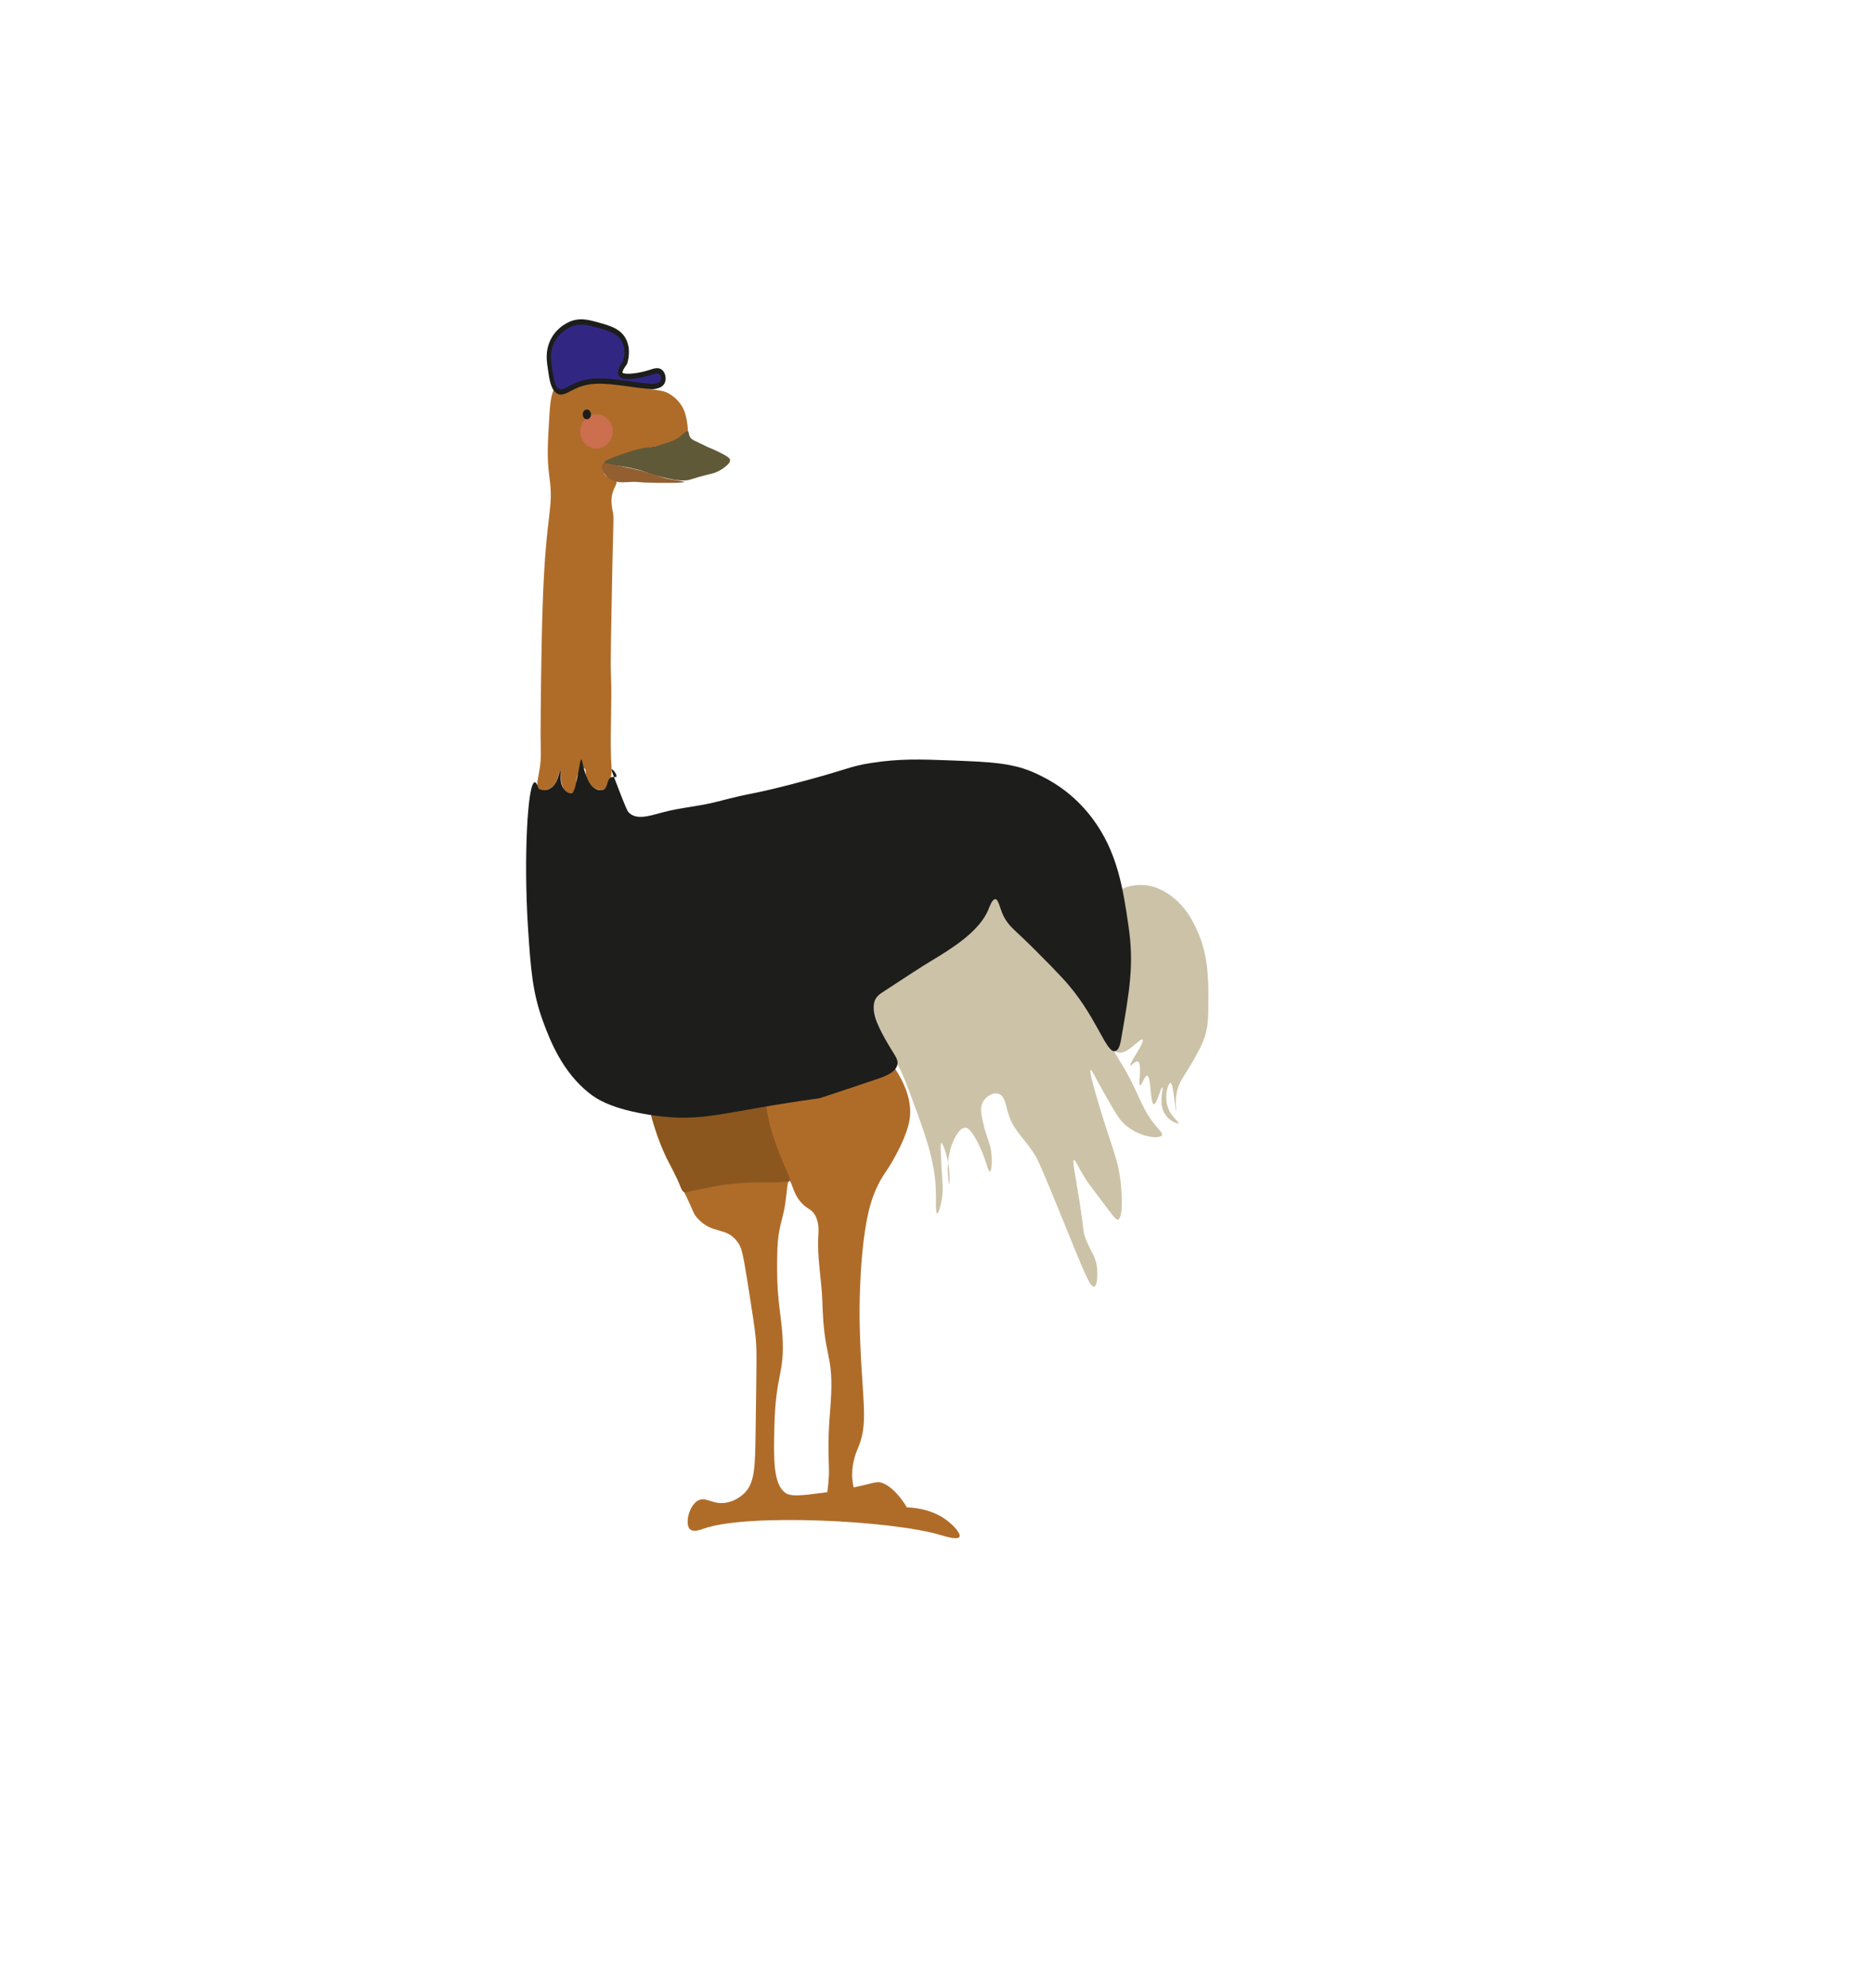 <?xml version="1.0" encoding="UTF-8"?><svg xmlns="http://www.w3.org/2000/svg" viewBox="0 0 304.68 323.2"><defs><style>.h{fill:#312783;}.i{fill:#af6c29;}.j{fill:#8b571f;}.k{fill:#ccc2a7;}.l{fill:#ee747d;}.m{fill:#605938;}.n{opacity:.45;}.o{fill:#935f30;}.p{fill:#1d1d1b;}</style></defs><g id="a"/><g id="b"/><g id="c"><g><path class="i" d="M90.71,62.49c.79-.8,2.22-.85,5.05-.92,2.09-.06,3.14-.09,4.51,.13,2.61,.42,2.64,1.05,5.71,1.58,1.45,.25,2.04,.22,2.97,.79,.37,.23,1.77,1.1,2.42,2.9,.47,1.31,.55,3.17,.55,3.17-.29,.29-.74,.68-1.32,1.06-.5,.32-1.27,.74-3.08,1.19-1.71,.42-1.83,.25-3.52,.66-.74,.18-1.55,.39-2.53,.79-2.37,.99-2.96,1.19-3.19,1.85-.03,.09-.26,.78,0,1.32,.43,.89,1.72,.47,1.98,1.19,.16,.45-.27,.87-.55,1.72-.46,1.36-.14,2.64,0,3.43,.17,.97,.05,1.16-.11,9.24-.2,10.11-.3,15.17-.22,17.03,.22,5.14-.24,10.31,.11,15.45,0,.08,.04,.64-.11,1.32-.09,.4-.37,1.65-1.21,1.98-.46,.18-.88,0-1.21-.13-.19-.08-.88-.38-1.32-1.19-.55-1.02-.21-1.96-.55-2.11-.32-.14-.96,.53-1.21,1.32-.28,.87,.11,1.31-.22,1.98-.26,.53-.84,.94-1.32,.79-.5-.15-.72-.83-.88-1.32-.43-1.32-.19-2.48-.33-2.51-.17-.04-.23,1.69-1.21,2.64-.7,.67-1.83,.94-2.31,.4-.48-.54-.05-1.65,.22-3.56,.22-1.53,.12-2.05,.11-5.15,0-3.55,.1-14.17,.33-20.99,.53-15.87,1.86-15.43,1.1-20.99-.42-3.08-.28-5.4,0-10.03,.16-2.6,.37-4.06,1.32-5.02Z"/><g><path class="h" d="M90.71,63.54c.86,.59,1.66-.38,3.52-1.06,2.42-.88,4.79-.54,9.55,.13,.07,0,.49,.05,1.33,.13,.96,.09,1.25,.12,1.65,0,.41-.12,.91-.27,1.1-.79,.17-.49,0-1.14-.33-1.45-.45-.43-1.15-.16-1.65,0-1.85,.61-4.58,1.02-4.95,.26-.11-.22-.08-.7,.77-1.85,.19-.68,.44-1.95,0-3.17-.68-1.88-2.57-2.4-4.4-2.9-1.63-.45-3.14-.87-4.84,0-.35,.18-2.29,1.18-2.97,3.56-.36,1.27-.2,2.37,0,3.7,.23,1.53,.43,2.9,1.21,3.43Z"/><path class="p" d="M91.27,64.16c-.25,0-.49-.07-.74-.24h0c-.92-.63-1.15-2.14-1.38-3.73-.2-1.36-.38-2.53,.01-3.91,.63-2.23,2.25-3.35,3.17-3.82,1.8-.93,3.38-.49,5.06-.02,1.91,.53,3.89,1.07,4.64,3.15,.37,1,.37,2.2,.01,3.48l-.07,.15c-.77,1.04-.72,1.35-.72,1.36,.22,.31,2.27,.27,4.53-.48l.08-.03c.52-.17,1.31-.43,1.88,.1,.48,.45,.67,1.31,.44,1.96-.25,.72-.91,.92-1.34,1.04-.47,.14-.82,.1-1.76,.01l-.16-.02c-.74-.07-1.12-.11-1.18-.12-4.7-.67-7.05-1-9.4-.15-.62,.23-1.12,.49-1.55,.71-.56,.29-1.04,.54-1.51,.54Zm-.38-.99c.39,.27,.77,.09,1.6-.35,.43-.23,.97-.51,1.63-.75,2.49-.91,4.9-.57,9.69,.12,.06,0,.43,.04,1.16,.12l.16,.02c.93,.09,1.19,.11,1.53,.01,.35-.1,.74-.22,.85-.54,.1-.29,0-.74-.22-.94-.29-.27-.82-.09-1.25,.05l-.08,.03s-4.66,1.51-5.35,.06c-.25-.51-.01-1.22,.76-2.28,.2-.74,.35-1.8-.01-2.78-.61-1.68-2.41-2.18-4.15-2.66-1.62-.45-3.03-.84-4.61-.02-.8,.41-2.23,1.39-2.77,3.31-.33,1.17-.18,2.19,.01,3.48,.22,1.45,.4,2.7,1.03,3.13h0Z"/></g><path class="k" d="M161.92,146.18c-2.53-.61-4.07,2.4-9.48,7.46-5.1,4.77-10.64,8.57-10.74,8.65h0c.39,1.72,.45,1.96,.45,1.96s.28,1.12,.74,2.51c.76,2.28,2.16,4.49,3.09,6.22,.93,1.74,1.46,3.18,2.53,6.07,2.13,5.78,3.76,10.21,3.74,15.31,0,.92-.06,2.89,.19,2.94,.21,.04,.56-1.17,.74-2.18,.32-1.75,.1-2.82-.08-6.34-.15-2.84-.05-2.96,0-2.97,.3-.08,1.08,2.45,1.27,4.01,.03,.22,.05,.45,.05,.45,.1,1.17,.04,2.28,0,2.28-.07,0-.8-4.01,.74-7.23,.25-.52,.97-2.01,1.9-1.98,.18,0,.8,.08,1.98,2.38,1.39,2.71,1.66,4.81,1.98,4.75,.26-.05,.4-1.51,.25-2.97-.21-1.93-.79-2.4-1.32-4.85-.35-1.62-.52-2.45-.16-3.27,.51-1.19,1.9-1.93,2.8-1.49,.82,.4,1,1.64,1.32,2.77,.85,3.04,2.27,3.87,4.2,6.73,.55,.82,.91,1.46,4.2,9.51,3.82,9.35,4.98,12.51,5.69,12.28,.49-.16,.54-1.86,.49-2.67-.11-2.15-1.08-3.01-1.9-5.15-.45-1.18-.22-1.09-.99-6.04-.72-4.61-1.21-6.6-.91-6.73,.23-.1,.59,.98,1.9,3.07,.3,.48,.44,.68,3.21,4.36,1.19,1.58,1.79,2.37,2.06,2.28,.81-.29,.71-3.86,.41-6.34-.35-2.9-.98-4.38-2.31-8.51-.42-1.31-2.97-9.28-2.55-9.51,.16-.09,.64,1.02,2.14,3.66,1.57,2.77,2.36,4.15,3.05,4.85,2.48,2.53,6.16,2.82,6.43,2.08,.12-.32-.44-.76-1.32-1.88-1.43-1.83-1.98-3.28-3.05-5.54-2.21-4.69-2.43-3.93-5.52-10.1-1.7-3.39-2.06-4.47-3.46-6.04-1.68-1.88-2.11-1.39-4.1-3.26-2.72-2.55-2.59-4.09-6.03-8.13-1.81-2.12-2.71-3.18-3.63-3.4Z"/><path class="k" d="M182.6,144.49c.65-.33,1.9-.66,3.26-.61,2.51,.1,4.28,1.48,5.03,2.08,1.98,1.58,2.98,3.53,3.54,4.65,2.12,4.23,2.13,8.42,2.14,11.68,0,3.05,.01,4.97-.91,7.13-.49,1.16-1.54,3.05-2.47,4.55-.89,1.43-1.43,2.12-1.73,3.47-.38,1.69-.08,3.16-.16,3.17-.14,.02-.39-4.53-.91-4.55-.32-.01-.91,1.72-.58,3.37,.41,2.02,2.02,2.96,1.9,3.17-.12,.2-1.79-.38-2.47-1.98-.73-1.73,.08-3.76-.16-3.86-.22-.1-.91,2.85-1.4,2.77-.59-.09-.41-4.55-1.07-4.65-.42-.07-.88,1.68-1.15,1.58-.37-.13,.37-3.47-.33-3.86-.42-.23-1.11,.73-1.24,.59-.24-.26,2.32-3.68,1.98-4.16-.32-.45-2.47,2.55-4.08,2.07-4-1.2-4.72-23.77,.82-26.61Z"/><path class="i" d="M106.09,181.3c.05,1.59,1.48,5.02,1.87,5.94,.65,1.55,.96,1.92,2.42,4.75,2.69,5.24,2.21,5.06,2.97,5.94,2.52,2.94,4.78,1.33,6.7,4.09,.54,.78,.77,1.49,1.54,6.34,.78,4.95,1.17,7.42,1.32,8.98,.21,2.23,.18,2.93,0,15.58-.08,5.44-.11,8.09-1.76,9.77-.55,.56-1.57,1.32-2.86,1.58-2.38,.5-3.47-1.13-4.84-.26-1.38,.87-1.99,3.61-1.32,4.49,.54,.72,1.91,.18,2.42,0,6.91-2.45,30.27-1.36,38.46,1.06,.71,.21,2.83,.88,3.08,.26,.22-.55-1.11-2.01-2.42-2.9-2.74-1.89-6.15-1.85-6.15-1.85,0,0-1.75-3.12-3.96-3.96-.96-.37-1.23,0-5.06,.79-.62,.13-2.65,.54-4.62,.79-3.5,.45-5.25,.67-6.15,0-1.94-1.44-1.89-5.36-1.76-10.83,.2-8.47,1.67-8.44,1.32-14.52-.21-3.7-.87-5.61-.88-11.09,0-2.84,.07-4.2,.22-5.28,.36-2.61,.82-2.99,1.21-6.07,.22-1.71,.24-2.85,.55-2.9,.4-.07,.49,1.81,1.87,3.43,1.01,1.19,1.67,1.01,2.31,2.11,.71,1.23,.59,2.68,.55,3.3-.24,3.65,.56,7.3,.66,10.96,.25,8.87,1.69,8.16,1.43,14.79-.12,2.96-.48,5.1-.44,9.24,.02,2.34,.16,3.06,0,5.02-.19,2.32-.5,3-.11,3.83,.87,1.84,4.18,2.24,4.95,.92,.64-1.1-.96-2.59-.99-5.81-.02-2.24,.73-3.83,1.1-4.75,1.68-4.27,.33-8.02,.11-20.59,0,0-.15-8.77,1.1-15.71,.35-1.93,.82-3.82,1.76-5.81,.87-1.85,1.43-2.3,2.53-4.22,.53-.93,2.35-4.16,2.75-6.73,.8-5.24-3.94-10.36-4.51-10.96-10.61-11.2-37.57,3.13-37.36,10.3Z"/><path class="j" d="M128.4,191.99c.31-.39-.45-1.47-1.51-4.19-.59-1.51-1.15-3.22-1.18-3.3-.02-.05-.04-.11-.05-.17-1.28-3.99-.68-4.71-1.4-5.54-1.63-1.89-5.12,1.26-10.47,1.78-4.4,.43-6.99-2.55-7.83-1.19-.53,.86,.08,2.62,1.02,5.35,.58,1.68,1.33,3.22,1.33,3.22,.48,.99,.64,1.15,1.17,2.32,.32,.7,.68,1.37,.97,2.08,.36,.88,.48,1.32,.86,1.47,.25,.1,.4,0,1.08-.18,.42-.11,.85-.16,1.28-.25,0,0,.86-.18,3.26-.64,0,0,3.44-.67,9.23-.5,0,0,.59-.05,1.77-.15,.28-.02,.42-.04,.48-.12Z"/><path class="m" d="M118.77,74.83c-.02-.3-.27-.6-2.14-1.49-1.32-.63-1.19-.48-1.98-.89-1.47-.77-2.27-.87-2.51-1.63-.11-.33-.06-.57-.22-.68-.31-.21-.74,.45-1.61,1.06-.63,.44-1.45,.67-3.08,1.19-1.44,.45-1.43,.14-3.52,.66-1.07,.27-1.84,.54-2.53,.79-1.89,.69-2.91,1.06-2.89,1.39,.03,.46,2.02,.23,5.31,1.09,1.77,.46,1.88,.71,3.87,1.19,1.83,.44,2.75,.66,4.04,.59,.94-.05,.43-.16,4.24-1.09,.25-.06,1.2-.29,2.18-1.09,.45-.37,.85-.7,.82-1.09Z"/><path class="o" d="M98.41,77.16c.61,.75,1.52,1.04,1.52,1.04,.99,.32,1.75,.2,2.72,.15,1.23-.07,.64,.1,4.2,.15,.51,0,4.44,.06,4.45-.15,0-.1-.88-.17-2.1-.4-2.1-.39-2.12-.68-4.74-1.37-1.34-.35-2.95-.68-6.17-1.35h-.04s-.29,.29-.35,.62c-.04,.22,.03,.41,.13,.66,.12,.31,.28,.53,.37,.64Z"/><g class="n"><ellipse class="l" cx="97.03" cy="70.14" rx="2.64" ry="2.77"/></g><ellipse class="p" cx="95.46" cy="67.37" rx=".67" ry=".8"/><path class="p" d="M86.97,127.17c.15-.01,.37,.18,.66,1.06,.2,.11,.69,.33,1.28,.2,.11-.02,.56-.13,1.03-.59,1-1,1.06-2.67,1.21-2.64,.16,.03-.27,1.86,.51,3,.32,.46,.91,.92,1.36,.73,.26-.11,.48-.42,.96-2.87,.33-1.72,.41-2.57,.58-2.57,.19,0,.19,1.08,.79,2.61,.31,.8,.58,1.45,1.17,1.9,.18,.14,.91,.69,1.66,.37,.72-.3,.49-1.64,1.21-1.98,.42-.2,.78,.07,.88-.13,.15-.32-.63-1.29-.77-1.19-.1,.07,.34,1.19,1.21,3.43,.86,2.2,1.29,3.3,1.54,3.56,1.25,1.31,3.28,.62,5.6,0,2.9-.78,5.89-.96,8.79-1.72,6.31-1.65,4.74-.94,11.87-2.77,9.7-2.49,9.33-2.94,13.41-3.56,4.54-.69,7.91-.56,12.31-.4,7.11,.27,10.66,.4,14.51,2.24,1.8,.86,5.57,2.73,8.9,7.13,4.16,5.5,5.05,11.55,5.93,17.56,.92,6.26,.21,10.33-1.21,18.48-.1,.55-.29,1.62-.88,1.85-1.57,.61-3.07-5.91-8.68-11.88-.28-.3-3.87-4.1-6.81-6.86-1.35-1.26-2.3-2.06-2.97-3.7-.44-1.08-.63-2.2-1.1-2.24-.51-.04-.96,1.22-1.1,1.58-1.42,3.68-6.22,6.57-9.34,8.45-1.69,1.02-3.73,2.35-7.8,5.02-.57,.37-1.17,.78-1.43,1.58-.69,2.15,1.48,5.73,2.74,7.8,.69,1.14,1.1,1.65,1,2.37-.2,1.37-2.09,2.03-3.52,2.51-6.03,2.02-9.04,3.03-9.12,3.04-16.01,2.22-18.86,4-27.25,2.77-6.65-.97-9.14-2.71-10.22-3.56-4.42-3.48-6.4-8.61-7.47-11.49-1.81-4.85-2.08-8.69-2.53-15.58-.71-11.11-.07-23.42,1.1-23.5Z"/></g></g><g id="d"/><g id="e"/><g id="f"/><g id="g"/></svg>